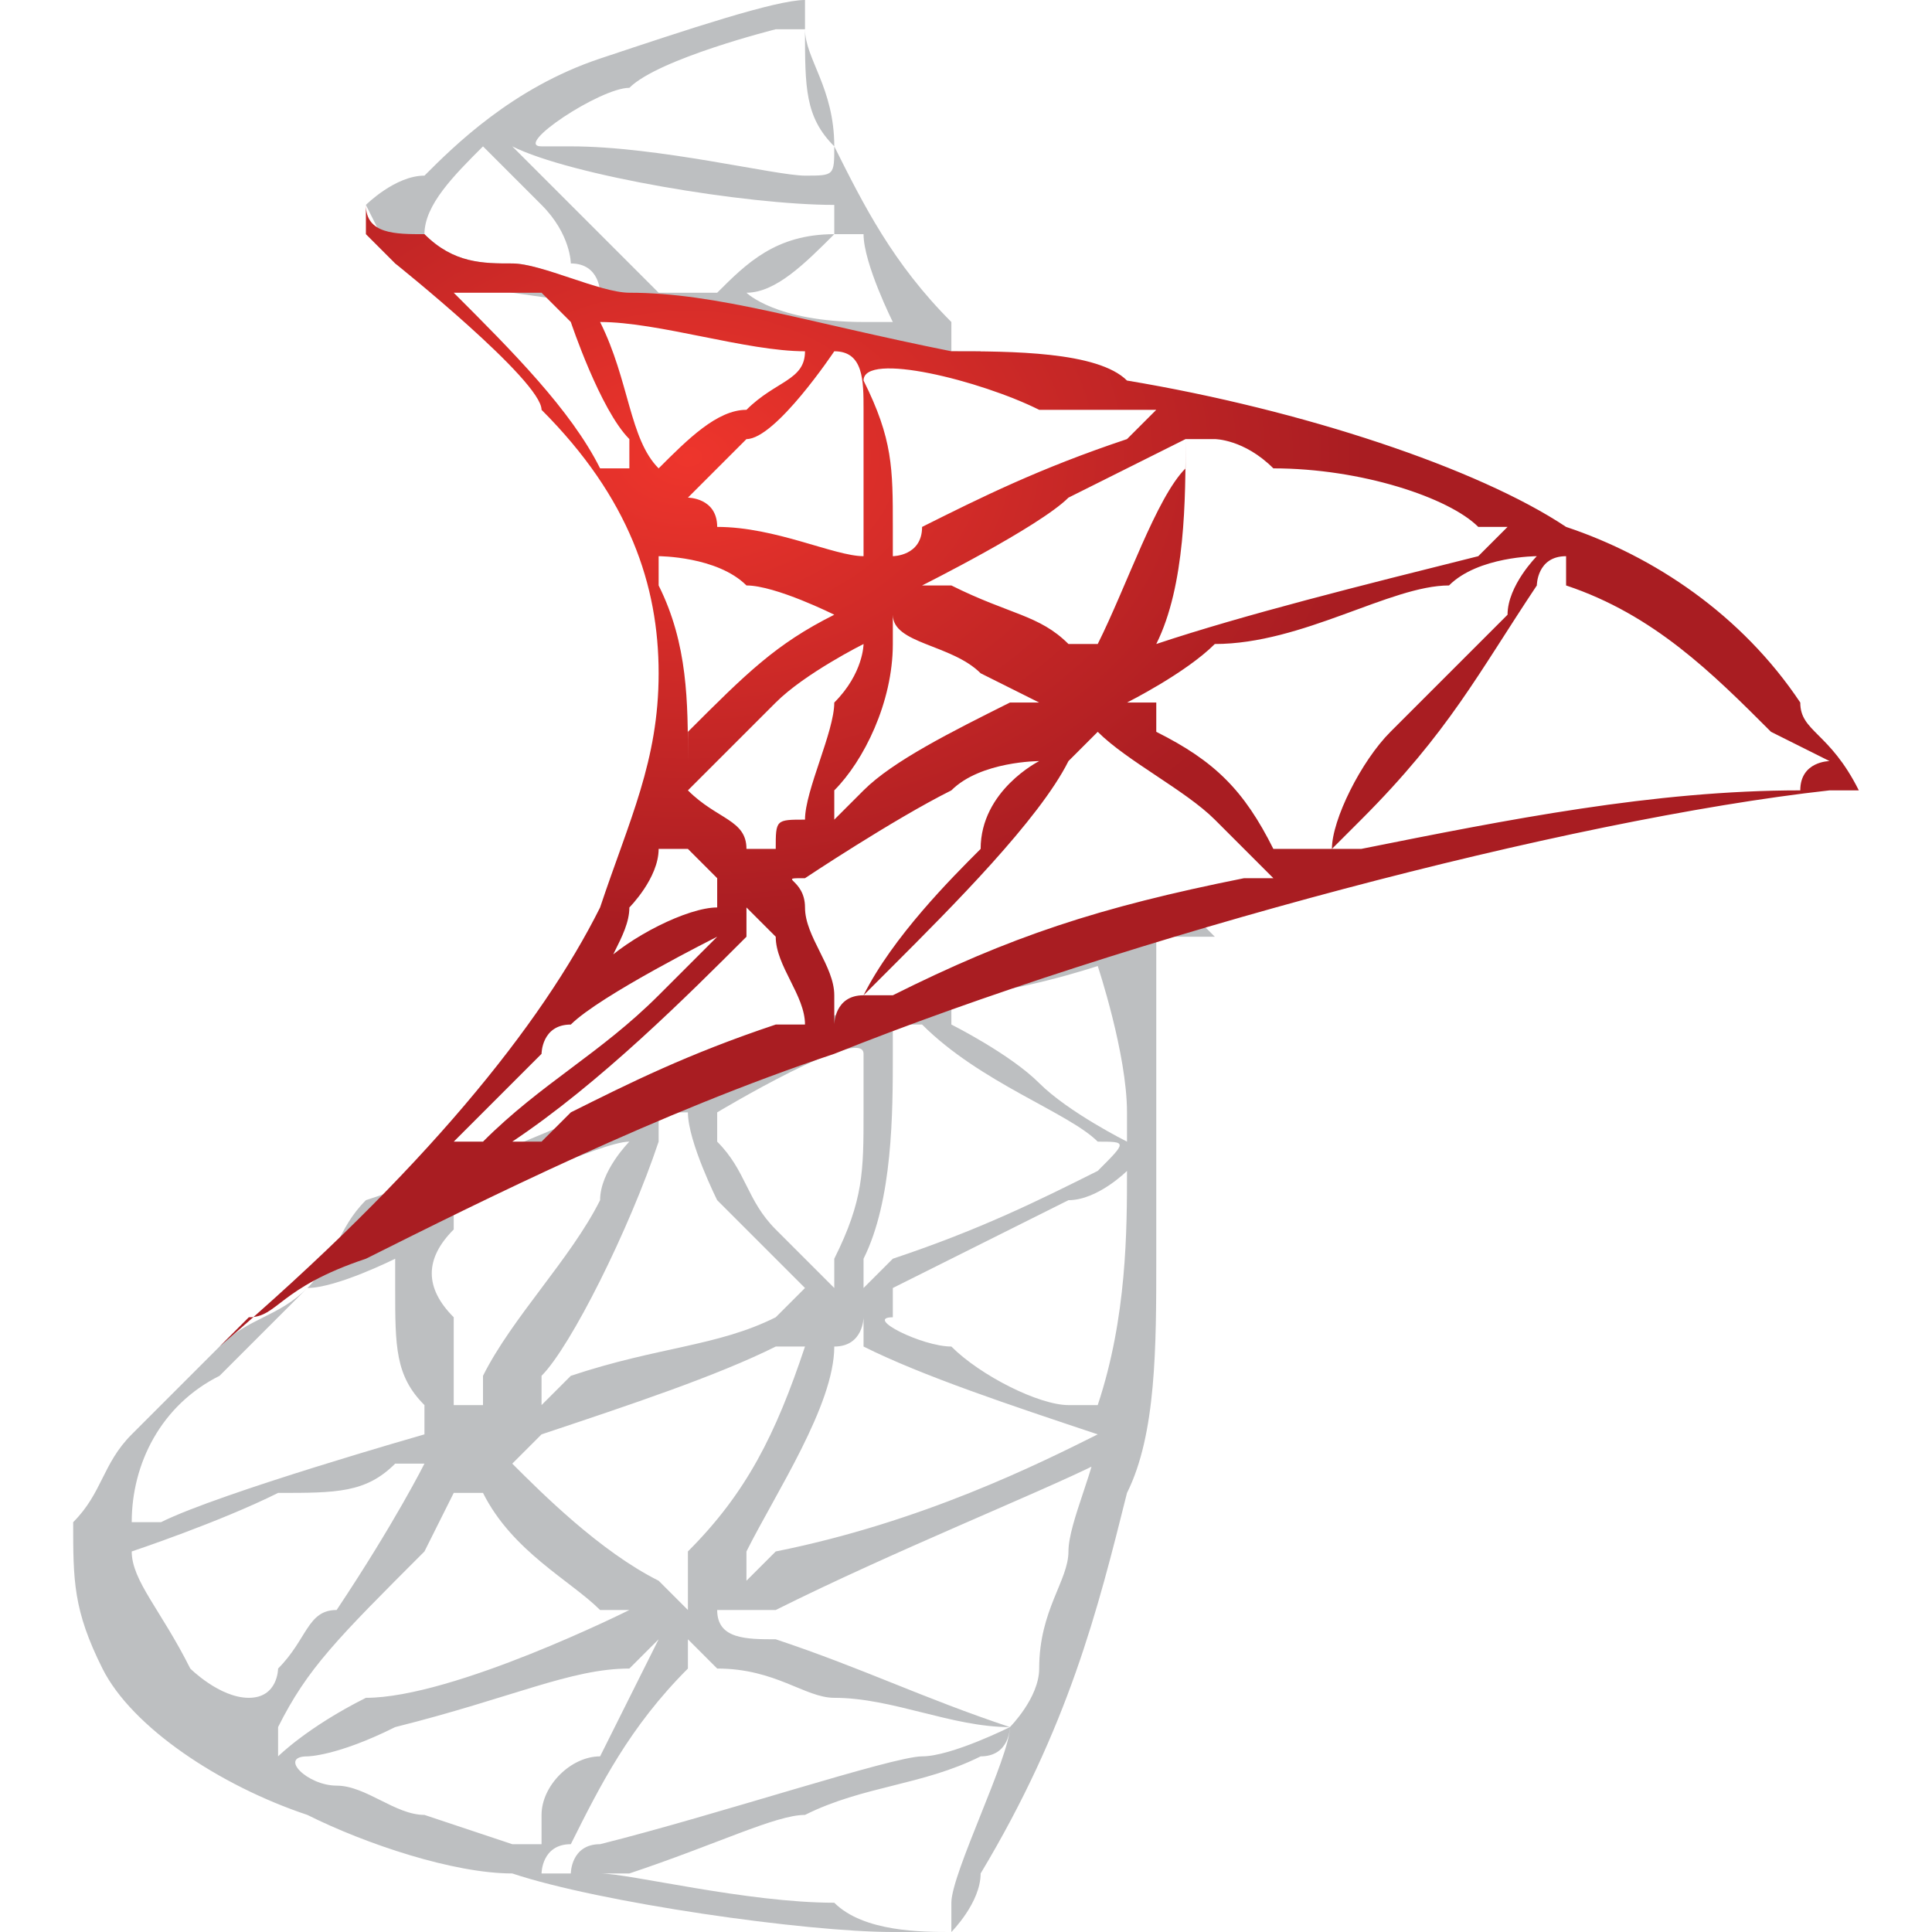 <?xml version="1.0" encoding="UTF-8"?>
<!DOCTYPE svg PUBLIC "-//W3C//DTD SVG 1.1//EN" "http://www.w3.org/Graphics/SVG/1.1/DTD/svg11.dtd">
<!-- Creator: CorelDRAW -->
<svg xmlns="http://www.w3.org/2000/svg" xml:space="preserve" width="32px" height="32px" version="1.1" style="shape-rendering:geometricPrecision; text-rendering:geometricPrecision; image-rendering:optimizeQuality; fill-rule:evenodd; clip-rule:evenodd"
viewBox="0 0 0.61 0.66"
 xmlns:xlink="http://www.w3.org/1999/xlink"
 xmlns:xodm="http://www.corel.com/coreldraw/odm/2003">
 <defs>
  <style type="text/css">
   <![CDATA[
    .fil0 {fill:#BDBFC1;fill-rule:nonzero}
    .fil1 {fill:url(#id0);fill-rule:nonzero}
   ]]>
  </style>
  <radialGradient id="id0" gradientUnits="userSpaceOnUse" gradientTransform="matrix(1.978 -0 -0 1.381 -1 0)" cx="0.61" cy="0.11" r="0.12" fx="0.61" fy="0.11">
   <stop offset="0" style="stop-opacity:1; stop-color:#EE352C"/>
   <stop offset="1" style="stop-opacity:1; stop-color:#A91D22"/>
  </radialGradient>
 </defs>
 <g id="Camada_x0020_1">
  <path class="fil0" d="M0.38 0.31l-0.13 0.04 -0.12 0.05 -0.03 0.01c-0.01,0.01 -0.01,0.02 -0.02,0.03 -0.01,0.01 -0.02,0.01 -0.03,0.02 -0.01,0.01 -0.02,0.02 -0.03,0.03 -0.01,0.01 -0.01,0.02 -0.02,0.03 0,0.02 0,0.03 0.01,0.05 0.01,0.02 0.04,0.04 0.07,0.05 0.02,0.01 0.05,0.02 0.07,0.02 0.03,0.01 0.1,0.02 0.13,0.02 0.01,0 0.02,0 0.02,0 0,0 0.01,-0.01 0.01,-0.02 0.03,-0.05 0.04,-0.09 0.05,-0.13 0.01,-0.02 0.01,-0.05 0.01,-0.08 0,-0.01 0,-0.04 0,-0.06 0,-0.01 0,-0.03 0,-0.04 0,0 0,-0.01 0,-0.01 0,0 0,0 0.02,0l-0.01 -0.01 0 0zm-0.03 0.02c0,0 0.01,0.03 0.01,0.05 0,0 0,0.01 0,0.01 0,0 -0.02,-0.01 -0.03,-0.02 -0.01,-0.01 -0.03,-0.02 -0.03,-0.02 0,0 0,0 0,-0.01 0.02,0 0.05,-0.01 0.05,-0.01l0 0zm-0.07 0.02c0.01,0 0.01,0 0.01,0 0.02,0.02 0.05,0.03 0.06,0.04 0.01,0 0.01,0 0,0.01 -0.02,0.01 -0.04,0.02 -0.07,0.03 0,0 -0.01,0.01 -0.01,0.01 0,0 0,-0.01 0,-0.01 0.01,-0.02 0.01,-0.05 0.01,-0.07 0,-0.01 0,-0.01 0,-0.01l0 0 0 0zm-0.01 0.01c0,0 0,0.02 0,0.02 0,0.02 0,0.03 -0.01,0.05 0,0 0,0.01 0,0.01 0,0 -0.02,-0.02 -0.02,-0.02 -0.01,-0.01 -0.01,-0.02 -0.02,-0.03 0,0 0,-0.01 0,-0.01 0,0 0.05,-0.03 0.05,-0.02l0 0 0 0zm-0.06 0.02c0,0 0,0 0,0 0,0.01 0.01,0.03 0.01,0.03 0.01,0.01 0.02,0.02 0.03,0.03 0,0 0,0 0,0 0,0 0,0 -0.01,0.01 -0.02,0.01 -0.04,0.01 -0.07,0.02 0,0 -0.01,0.01 -0.01,0.01 0,0 0,0 0,-0.01 0.01,-0.01 0.03,-0.05 0.04,-0.08 0,0 0,-0.01 0,-0.01 0,0 0,0 0,0 0,0 0.01,0 0.01,0l0 0 0 0zm-0.02 0.01c0,0 -0.01,0.01 -0.01,0.02 -0.01,0.02 -0.03,0.04 -0.04,0.06 0,0 0,0.01 0,0.01 0,0 0,0 -0.01,0 0,-0.01 0,-0.02 0,-0.03 -0.01,-0.01 -0.01,-0.02 0,-0.03 0,0 0,0 0,-0.01 0.01,0 0.05,-0.02 0.06,-0.02l0 0zm0.17 0.01l0 0c0,0.02 0,0.05 -0.01,0.08 0,0 0,0 0,0 0,0 0,0 -0.01,0 -0.01,0 -0.03,-0.01 -0.04,-0.02 -0.01,0 -0.03,-0.01 -0.02,-0.01 0,0 0,0 0,-0.01 0.02,-0.01 0.04,-0.02 0.06,-0.03 0.01,0 0.02,-0.01 0.02,-0.01l0 0 0 0zm-0.25 0.03c0,0 0,0 0,0 0,0 0,0.01 0,0.01 0,0.02 0,0.03 0.01,0.04 0,0.01 0,0.01 0,0.01 0,0 -0.07,0.02 -0.09,0.03 0,0 -0.01,0 -0.01,0 0,0 0,0 0,0 0,-0.02 0.01,-0.04 0.03,-0.05 0.01,-0.01 0.02,-0.02 0.03,-0.03 0.01,0 0.03,-0.01 0.03,-0.01 0,0 0,0 0,0l0 0zm0.16 0.02c0,0 0,0.01 0,0.01 0.02,0.01 0.05,0.02 0.08,0.03l0 0 0 0c-0.02,0.01 -0.06,0.03 -0.11,0.04 0,0 -0.01,0.01 -0.01,0.01 0,0 0,0 0,0 0,0 0,-0.01 0,-0.01 0.01,-0.02 0.03,-0.05 0.03,-0.07 0.01,0 0.01,-0.01 0.01,-0.01l0 0 0 0zm-0.02 0.01c0,0 0,0 0,0 -0.01,0.03 -0.02,0.05 -0.04,0.07 0,0.01 0,0.02 0,0.02 0,0 -0.01,-0.01 -0.01,-0.01 -0.02,-0.01 -0.04,-0.03 -0.05,-0.04l0 0 0.01 -0.01c0.03,-0.01 0.06,-0.02 0.08,-0.03 0.01,0 0.01,0 0.01,0l0 0 0 0zm0.1 0.03c0,0.01 -0.01,0.03 -0.01,0.04 0,0.01 -0.01,0.02 -0.01,0.04 0,0.01 -0.01,0.02 -0.01,0.02 0,0 0,0 0,0 -0.03,-0.01 -0.05,-0.02 -0.08,-0.03 -0.01,0 -0.02,0 -0.02,-0.01 0,0 0.01,0 0.02,0 0.04,-0.02 0.09,-0.04 0.11,-0.05 0,-0.01 0,-0.01 0,-0.01zm-0.23 0.01c0,0 -0.01,0.02 -0.03,0.05 -0.01,0 -0.01,0.01 -0.02,0.02 0,0 0,0.01 -0.01,0.01l0 0.01 0 -0.01c-0.01,0 -0.02,-0.01 -0.02,-0.01 -0.01,-0.02 -0.02,-0.03 -0.02,-0.04 0,0 0,0 0,0 0,0 0.03,-0.01 0.05,-0.02 0.02,0 0.03,0 0.04,-0.01 0.01,0 0.01,0 0.01,0l0 0 0 0zm0.01 0.01l0.01 0c0.01,0.02 0.03,0.03 0.04,0.04 0.01,0 0.01,0 0.01,0 0,0 -0.06,0.03 -0.09,0.03 -0.02,0.01 -0.03,0.02 -0.03,0.02l0 -0.01 0 0 0 0c0.01,-0.02 0.02,-0.03 0.05,-0.06l0.01 -0.02 0 0zm0.08 0.05c0,0 0.01,0.01 0.01,0.01 0.02,0 0.03,0.01 0.04,0.01 0.02,0 0.04,0.01 0.06,0.01 0,0 0,0 0,0 0,0 -0.02,0.01 -0.03,0.01 -0.01,0 -0.07,0.02 -0.11,0.03 -0.01,0 -0.01,0.01 -0.01,0.01 -0.01,0 -0.01,0 -0.01,0 0,0 0,-0.01 0.01,-0.01 0.01,-0.02 0.02,-0.04 0.04,-0.06 0,0 0,-0.01 0,-0.01l0 0 0 0zm-0.01 0c0,0 -0.01,0.02 -0.02,0.04 -0.01,0 -0.02,0.01 -0.02,0.02 0,0 0,0.01 0,0.01l-0.01 0 0 0c0,0 -0.03,-0.01 -0.03,-0.01 -0.01,0 -0.02,-0.01 -0.03,-0.01 -0.01,0 -0.02,-0.01 -0.01,-0.01 0,0 0.01,0 0.03,-0.01 0.04,-0.01 0.06,-0.02 0.08,-0.02 0,0 0.01,-0.01 0.01,-0.01l0 0 0 0zm0.12 0.03c0,0.01 -0.02,0.05 -0.02,0.06 0,0.01 0,0.01 0,0.01 -0.01,0 -0.03,0 -0.04,-0.01 -0.03,0 -0.07,-0.01 -0.08,-0.01l0 0 0.01 0c0.03,-0.01 0.05,-0.02 0.06,-0.02 0.02,-0.01 0.04,-0.01 0.06,-0.02 0.01,0 0.01,-0.01 0.01,-0.01l0 0 0 0z"/>
  <path class="fil0" d="M0.25 0c-0.01,0 -0.04,0.01 -0.07,0.02 -0.03,0.01 -0.05,0.03 -0.06,0.04 -0.01,0 -0.02,0.01 -0.02,0.01 0,0 0,0 0,0l0.01 0.02 0.04 0.01 0.07 0.01 0.09 0.02 0 -0.01 0 0 -0.01 0 0 -0.01c-0.02,-0.02 -0.03,-0.04 -0.04,-0.06 0,-0.02 -0.01,-0.03 -0.01,-0.04 0,-0.01 0,-0.01 0,-0.01l0 0 0 0zm-0.01 0.01c0,0 0,0 0.01,0 0,0.02 0,0.03 0.01,0.04 0,0.01 0,0.01 -0.01,0.01 -0.01,0 -0.05,-0.01 -0.08,-0.01 -0.01,0 -0.01,0 -0.01,0 -0.01,0 0.02,-0.02 0.03,-0.02 0.01,-0.01 0.05,-0.02 0.05,-0.02l0 0 0 0zm-0.09 0.04l0 0c0.02,0.01 0.08,0.02 0.11,0.02 0,0 0,0 0,0 0,0 0,0 0,0.01 -0.02,0 -0.03,0.01 -0.04,0.02 -0.01,0 -0.01,0 -0.01,0 0,0 0,0 -0.01,0l0 0 -0.01 -0.01c-0.02,-0.02 -0.03,-0.03 -0.04,-0.04l0 0 0 0zm-0.01 0l0.02 0.02c0.01,0.01 0.01,0.02 0.01,0.02 0.01,0 0.01,0.01 0.01,0.01 0,0 -0.02,-0.01 -0.03,-0.01 -0.01,0 -0.02,0 -0.03,-0.01l0 0 0 0c0,-0.01 0.01,-0.02 0.02,-0.03l0 0 0 0zm0.12 0.03c0,0 0,0 0.01,0 0,0.01 0.01,0.03 0.01,0.03 0,0 0,0 -0.01,0 -0.03,0 -0.04,-0.01 -0.04,-0.01 0,0 0,0 0,0 0.01,0 0.02,-0.01 0.03,-0.02 0,0 0,0 0,0 0,0 0,0 0,0l0 0 0 0z"/>
  <path class="fil1" d="M0.1 0.07c0,0 0,0 0,0.01 0,0 0.01,0.01 0.01,0.01 0,0 0.05,0.04 0.05,0.05 0.03,0.03 0.04,0.06 0.04,0.09 0,0.03 -0.01,0.05 -0.02,0.08 -0.02,0.04 -0.06,0.09 -0.13,0.15l0.01 -0.01c0.01,0 0.01,-0.01 0.04,-0.02 0.04,-0.02 0.1,-0.05 0.16,-0.07 0.1,-0.04 0.25,-0.08 0.34,-0.09l0.01 0 0 0c-0.01,-0.02 -0.02,-0.02 -0.02,-0.03 -0.02,-0.03 -0.05,-0.05 -0.08,-0.06 -0.03,-0.02 -0.09,-0.04 -0.15,-0.05 -0.01,-0.01 -0.04,-0.01 -0.06,-0.01 -0.05,-0.01 -0.08,-0.02 -0.11,-0.02 -0.01,0 -0.03,-0.01 -0.04,-0.01 -0.01,0 -0.02,0 -0.03,-0.01 -0.01,0 -0.02,0 -0.02,-0.01l0 0zm0.03 0.02c0,0 0,0.01 0,0.01 0.01,0 0.01,0 0.02,0 0,0 0.01,0 0.01,0 0.01,0.01 0.01,0.01 0.01,0.01 0,0 0.01,0.03 0.02,0.04 0,0.01 0,0.01 0,0.01 0,0 0,0 -0.01,0 -0.01,-0.02 -0.03,-0.04 -0.05,-0.06 0,0 0,-0.01 0,-0.01l0 0 0 0zm0.05 0.02c0,0 0,0 0,0 0.02,0 0.05,0.01 0.07,0.01 0,0 0.01,0 0.01,0 0,0 -0.01,0 -0.01,0 0,0.01 -0.01,0.01 -0.02,0.02 -0.01,0 -0.02,0.01 -0.03,0.02l0 0.01c0,0 0,-0.01 0,-0.01 -0.01,-0.01 -0.01,-0.03 -0.02,-0.05 0,0 0,0 0,0 0,0 0,0 0,0l0 0 0 0zm0.08 0.01c0.01,0 0.01,0.01 0.01,0.02 0,0.01 0,0.03 0,0.04 0,0.01 0,0.01 0,0.01l0 0 0 0c-0.01,0 -0.03,-0.01 -0.05,-0.01 0,-0.01 -0.01,-0.01 -0.01,-0.01 0,0 0.01,-0.01 0.02,-0.02 0.01,0 0.03,-0.03 0.03,-0.03l0 0zm0.01 0.01c0,-0.01 0.04,0 0.06,0.01 0.02,0 0.04,0 0.04,0 0,0 0,0 -0.01,0.01 -0.03,0.01 -0.05,0.02 -0.07,0.03 0,0.01 -0.01,0.01 -0.01,0.01 0,0 0,0 0,-0.01 0,-0.02 0,-0.03 -0.01,-0.05 0,0 0,0 0,0l0 0 0 0zm0.11 0.02c0,0 0,0.01 0,0.01 -0.01,0.01 -0.02,0.04 -0.03,0.06 0,0 0,0 0,0 0,0 -0.01,0 -0.01,0 -0.01,-0.01 -0.02,-0.01 -0.04,-0.02 0,0 -0.01,0 -0.01,0 0,0 0.04,-0.02 0.05,-0.03 0.02,-0.01 0.04,-0.02 0.04,-0.02l0 0 0 0zm0.01 0c0,0 0.01,0 0.02,0.01 0.03,0 0.06,0.01 0.07,0.02l0.01 0 -0.01 0.01c-0.04,0.01 -0.08,0.02 -0.11,0.03 0,0 -0.01,0 -0.01,0 0,0 0,0 0.01,0 0.01,-0.02 0.01,-0.05 0.01,-0.07 0.01,0 0.01,0 0.01,0l0 0 0 0zm-0.19 0.04c0,0 0.02,0 0.03,0.01 0.01,0 0.03,0.01 0.03,0.01 0,0 0,0 0,0 -0.02,0.01 -0.03,0.02 -0.05,0.04 0,0 0,0.01 0,0.01 0,0 0,0 0,0 0,-0.02 0,-0.04 -0.01,-0.06 0,-0.01 0,-0.01 0,-0.01l0 0 0 0zm0.3 0c0,0 -0.01,0.01 -0.01,0.02 -0.01,0.01 -0.02,0.02 -0.04,0.04 -0.01,0.01 -0.02,0.03 -0.02,0.04 -0.01,0 -0.01,0 -0.01,0 0,0 0,0 -0.01,0 -0.01,-0.02 -0.02,-0.03 -0.04,-0.04 0,-0.01 0,-0.01 0,-0.01 0,0 -0.01,0 -0.01,0 0,0 0.02,-0.01 0.03,-0.02 0.03,0 0.06,-0.02 0.08,-0.02 0.01,-0.01 0.03,-0.01 0.03,-0.01l0 0 0 0zm0.01 0c0,0 0,0 0,0.01 0.03,0.01 0.05,0.03 0.07,0.05 0,0 0.02,0.01 0.02,0.01 0,0 -0.01,0 -0.01,0.01 -0.05,0 -0.1,0.01 -0.15,0.02 -0.01,0 -0.01,0 -0.01,0 0,0 0,0 0.01,-0.01 0.03,-0.03 0.04,-0.05 0.06,-0.08 0,0 0,-0.01 0.01,-0.01 -0.01,0 -0.01,0 0,0l0 0zm-0.23 0.02c0,0.01 0.02,0.01 0.03,0.02 0,0 0.02,0.01 0.02,0.01 0,0 -0.01,0 -0.01,0 -0.02,0.01 -0.04,0.02 -0.05,0.03 -0.01,0.01 -0.01,0.01 -0.01,0.01 0,0 0,0 0,-0.01 0.01,-0.01 0.02,-0.03 0.02,-0.05 0,0 0,-0.01 0,-0.01l0 0zm-0.01 0.01c0,0 0,0.01 -0.01,0.02 0,0.01 -0.01,0.03 -0.01,0.04 -0.01,0 -0.01,0 -0.01,0.01l0 0 -0.01 0c0,-0.01 -0.01,-0.01 -0.02,-0.02 0,0 0,0 0,0 0,0 0.02,-0.02 0.03,-0.03 0.01,-0.01 0.03,-0.02 0.03,-0.02l0 0 0 0zm0.08 0.03l0 0c0.01,0.01 0.03,0.02 0.04,0.03 0,0 0.01,0.01 0.02,0.02l0 0 -0.01 0c-0.05,0.01 -0.08,0.02 -0.12,0.04 -0.01,0 -0.01,0 -0.01,0 0,0 0,0 0.01,-0.01 0.02,-0.02 0.05,-0.05 0.06,-0.07l0.01 -0.01zm-0.02 0.01c0,0 -0.02,0.01 -0.02,0.03 -0.01,0.01 -0.03,0.03 -0.04,0.05 -0.01,0 -0.01,0.01 -0.01,0.01 0,0 0,-0.01 0,-0.01 0,-0.01 -0.01,-0.02 -0.01,-0.03 0,-0.01 -0.01,-0.01 0,-0.01 0,0 0.03,-0.02 0.05,-0.03 0.01,-0.01 0.03,-0.01 0.03,-0.01l0 0 0 0zm-0.13 0.03c0,0 0,0 0.01,0 0,0 0.01,0.01 0.01,0.01 0,0 0,0 0,0.01 -0.01,0 -0.03,0.01 -0.04,0.02 0,0.01 0,0.01 0,0.01 0,-0.01 0.01,-0.02 0.01,-0.03 0,0 0.01,-0.01 0.01,-0.02 0,0 0,0 0,0l0 0zm0.03 0.02c0,0 0,0 0.01,0.01 0,0.01 0.01,0.02 0.01,0.03l0 0 -0.01 0c-0.03,0.01 -0.05,0.02 -0.07,0.03 0,0 -0.01,0.01 -0.01,0.01 -0.01,0 -0.01,0 -0.01,0 0,0 0,0 0,0 0.03,-0.02 0.06,-0.05 0.08,-0.07 0,0 0,-0.01 0,-0.01l0 0zm-0.01 0.01c0,0 -0.01,0.01 -0.02,0.02 -0.02,0.02 -0.04,0.03 -0.06,0.05 -0.01,0 -0.01,0 -0.01,0 0,0 0,0 0.01,-0.01 0.01,-0.01 0.01,-0.01 0.02,-0.02 0,0 0,-0.01 0.01,-0.01 0.01,-0.01 0.05,-0.03 0.05,-0.03z"/>
 </g>
</svg>
